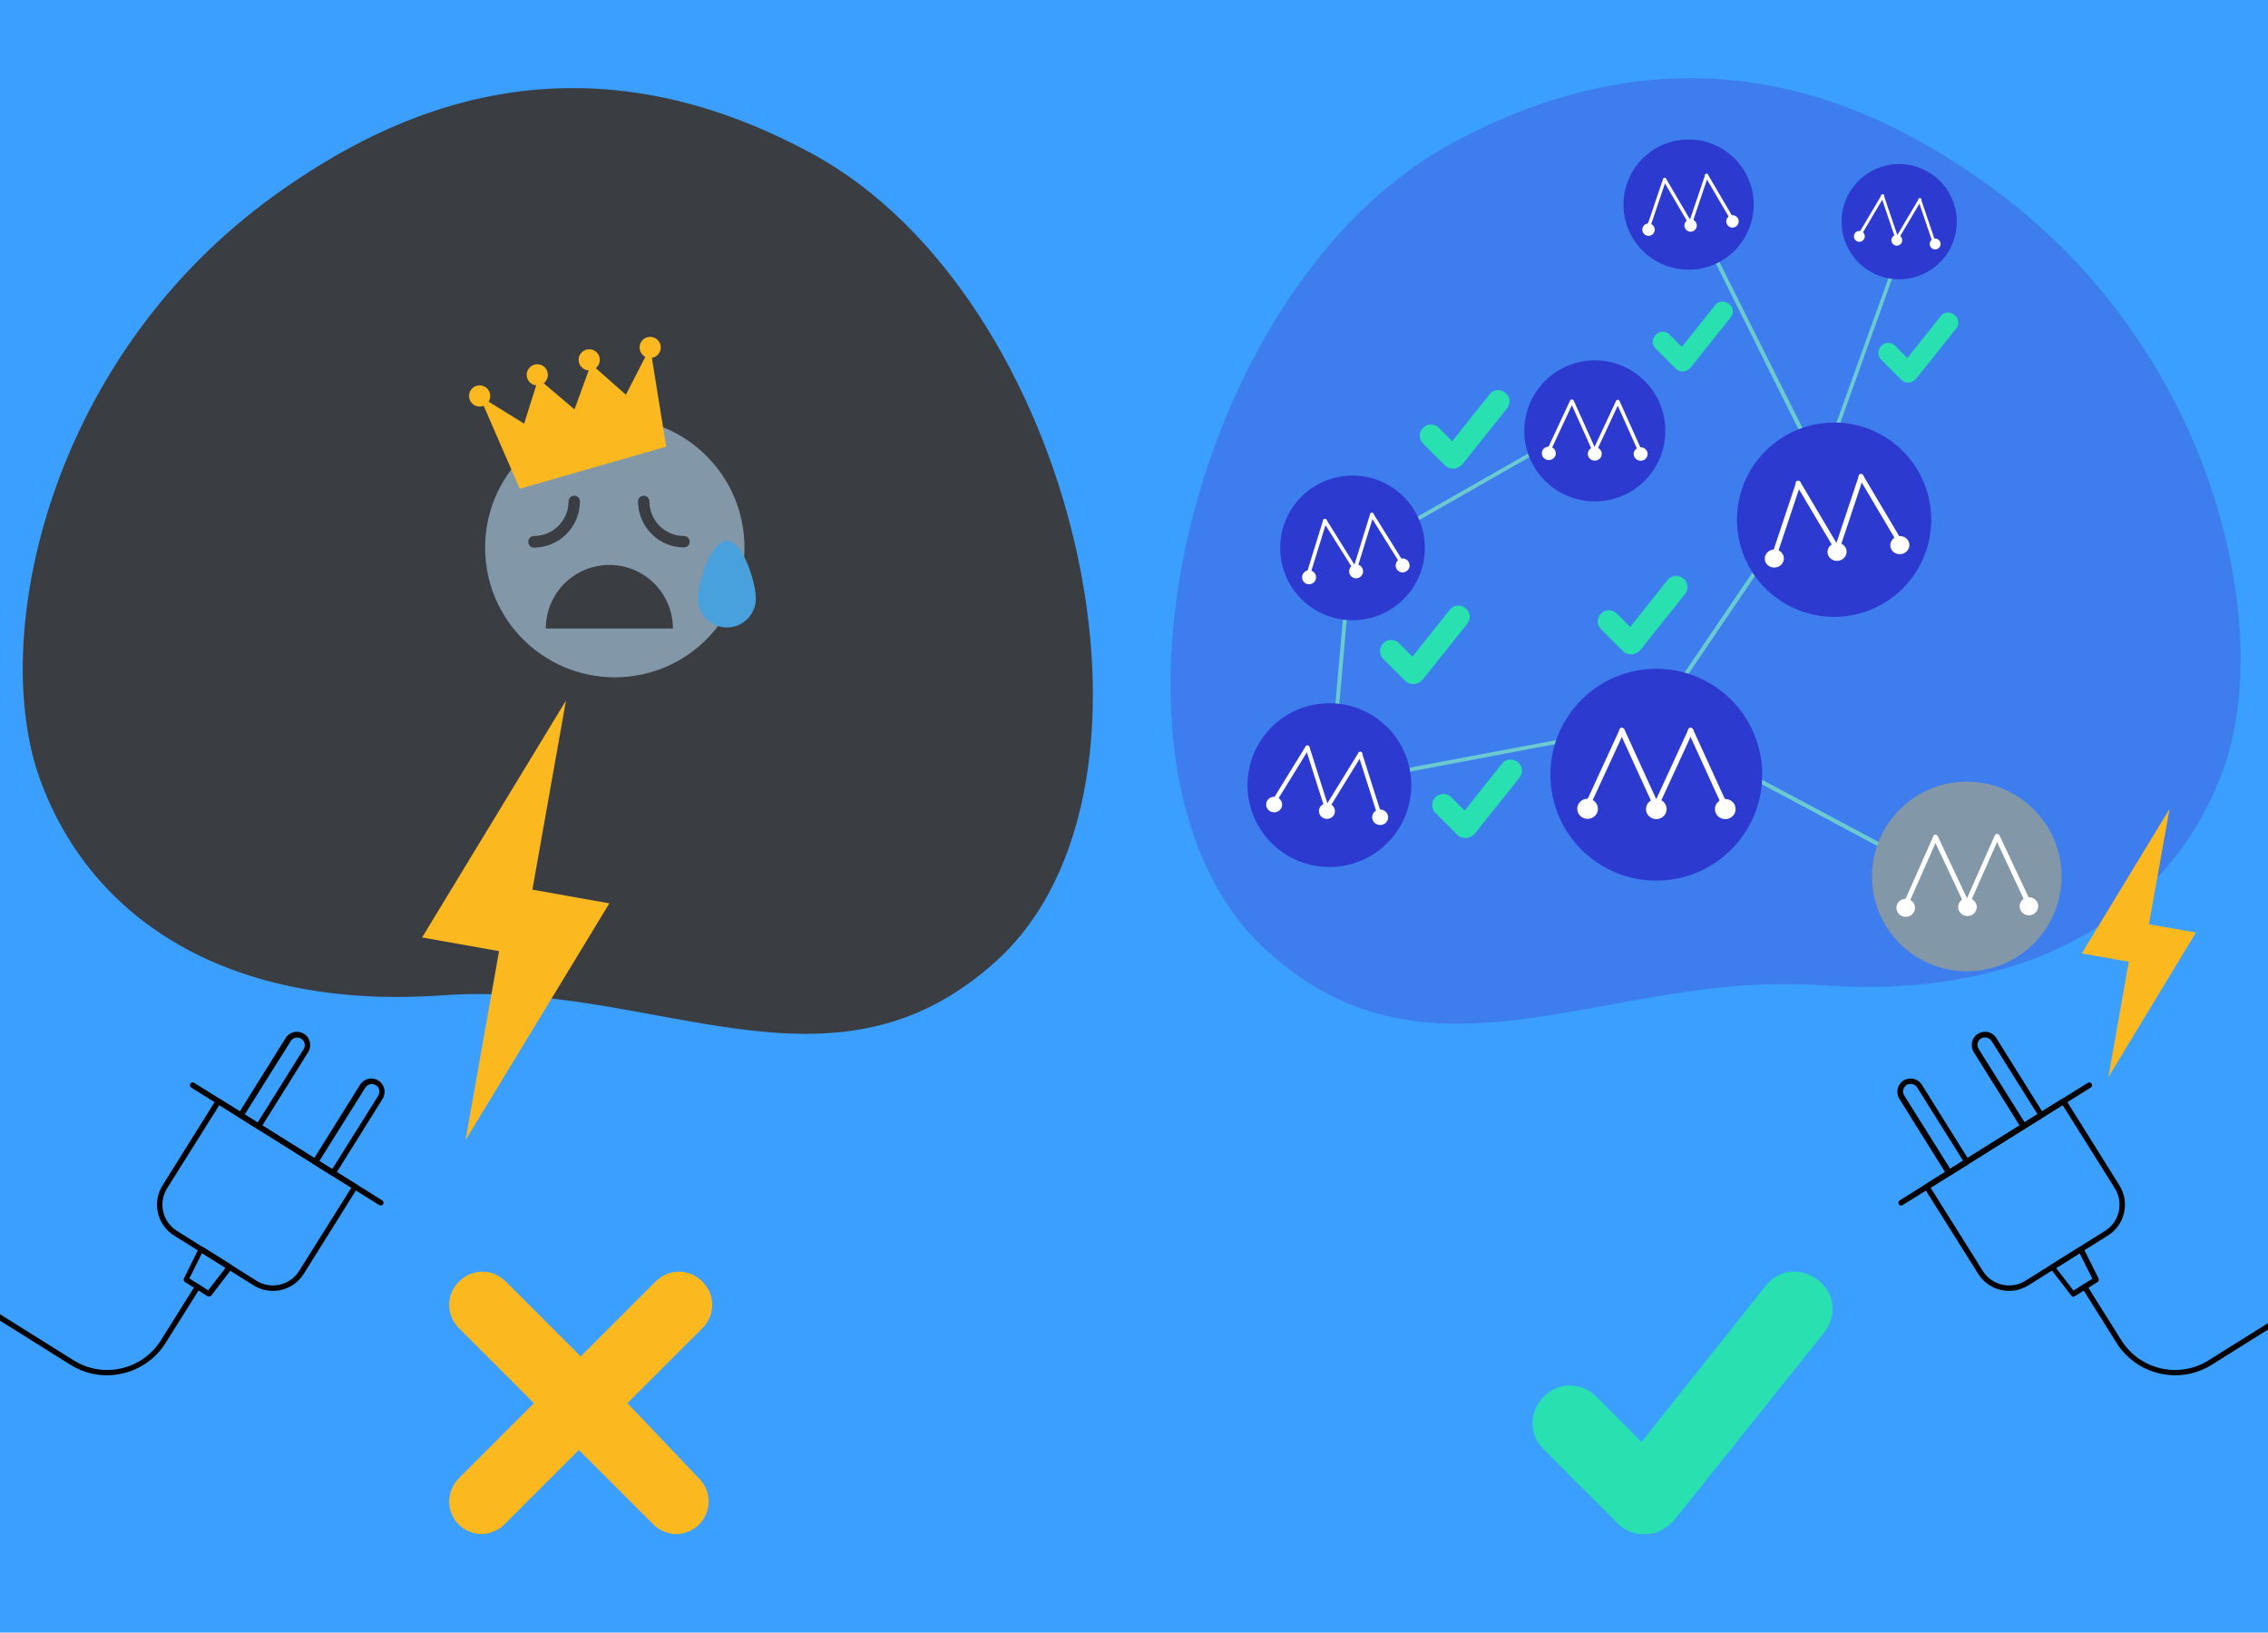 <?xml version="1.0" encoding="utf-8"?>
<!-- Generator: Adobe Illustrator 23.1.1, SVG Export Plug-In . SVG Version: 6.00 Build 0)  -->
<svg version="1.1" xmlns="http://www.w3.org/2000/svg" xmlns:xlink="http://www.w3.org/1999/xlink" x="0px" y="0px"
	 viewBox="0 0 878 632" style="enable-background:new 0 0 878 632;" xml:space="preserve">
<style type="text/css">
	.st0{fill:#3A9FFF;}
	.st1{fill:#3E7DED;}
	.st2{fill:#6BCAD0;}
	.st3{fill:#2C3ACF;}
	.st4{fill:#FFFFFF;}
	.st5{fill:#8298A8;}
	.st6{fill:#28E0B0;}
	.st7{fill:#3A3E42;}
	.st8{fill:#48A0DC;}
	.st9{fill:#FCB81F;}
</style>
<g id="Layer_3">
	<g id="bg">
		<g>
			<rect x="-10.3" y="-1" class="st0" width="904" height="642.1"/>
		</g>
	</g>
</g>
<g id="de">
	<g id="cloud_3_">
		<path class="st1" d="M490.6,368.2c64.1,58,132.1,7.3,214.2,13.2c82.1,5.9,135.8-28.7,155.8-83.2c20.1-54.6-2.7-163.5-91.4-226.9
			C724.4,39.1,653.5,6,562,55.5C460.1,110.6,415.7,300.5,490.6,368.2z"/>
	</g>
	<g id="m_1_">
		<g>
			<path class="st2" d="M514.1,304.7l7.9-89c0-0.4,0.4-0.7,0.8-0.7l0,0c0.4,0,0.7,0.4,0.7,0.8l-7.7,87l123.9-23.3
				c0.4-0.1,0.8,0.2,0.8,0.6c0.1,0.4-0.2,0.8-0.6,0.8L514.1,304.7z"/>
		</g>
		<g>
			<path class="st2" d="M734.4,331.5c-0.1,0-0.2,0-0.3-0.1l-94.8-50.6c0,0,0,0-0.1,0s-0.1-0.1-0.2-0.2l0,0c-0.1-0.1-0.1-0.2-0.1-0.3
				l0,0l0,0c0-0.1-0.1-0.2,0-0.3l0,0c0-0.1,0-0.1,0.1-0.2c0,0,0,0,0-0.1l65.6-96.7L653.2,79.8c-0.2-0.4-0.1-0.8,0.3-1s0.8-0.1,1,0.3
				l50.5,101l28.8-80c0.1-0.4,0.6-0.6,0.9-0.4c0.4,0.1,0.6,0.6,0.4,0.9l-29,80.7c-0.1,0.2-0.2,0.4-0.3,0.4l0.7,1.5l-0.3,0.3
				l-65.4,96.3l94.1,50.2c0.4,0.2,0.5,0.6,0.3,1C735.1,331.4,734.7,331.6,734.4,331.5z"/>
		</g>
		<g>
			<path class="st2" d="M523.5,128.6"/>
			<path class="st2" d="M523.5,214.4l97.1-55.4c0.4-0.2,0.8-0.1,1,0.2c0.2,0.4,0.1,0.8-0.2,1L522,217"/>
		</g>
		<g id="logo_18_">
			<g>
				<g>
					<g>
						
							<ellipse transform="matrix(0.994 -0.108 0.108 0.994 -29.877 57.557)" class="st3" cx="514.8" cy="303.8" rx="31.7" ry="31.7"/>
					</g>
				</g>
			</g>
			<g>
				<g>
					<g>
						<g>
							<g>
								<path class="st4" d="M533.3,315.7l-7.5-23.6c-0.1-0.4,0.1-0.9,0.5-1c0.4-0.1,0.9,0.1,1,0.5l7.5,23.6c0.1,0.4-0.1,0.9-0.5,1
									c-0.1,0-0.2,0.1-0.3,0C533.7,316.2,533.5,316,533.3,315.7z"/>
							</g>
						</g>
					</g>
					<g>
						<g>
							<g>
								<path class="st4" d="M513.2,313.6c-0.4-0.2-0.5-0.7-0.3-1.1l13-21.1c0.2-0.4,0.7-0.5,1.1-0.3c0.4,0.2,0.5,0.7,0.3,1.1
									l-13,21.1c-0.1,0.4-0.4,0.5-0.8,0.4C513.5,313.8,513.4,313.7,513.2,313.6z"/>
							</g>
						</g>
					</g>
					<g>
						<g>
							<g>
								<path class="st4" d="M512.9,313.2l-7.5-23.6c-0.1-0.4,0.1-0.9,0.5-1c0.4-0.1,0.9,0.1,1,0.5l7.5,23.6c0.1,0.4-0.1,0.9-0.5,1
									c-0.1,0-0.2,0.1-0.3,0C513.3,313.7,512.9,313.5,512.9,313.2z"/>
							</g>
						</g>
					</g>
					<g>
						<g>
							<g>
								<path class="st4" d="M492.7,311.2c-0.4-0.2-0.5-0.7-0.3-1.1l13-21.1c0.2-0.4,0.7-0.5,1.1-0.3c0.4,0.2,0.5,0.7,0.3,1.1
									l-13,21.1c-0.1,0.4-0.4,0.5-0.8,0.4C493,311.3,493,311.2,492.7,311.2z"/>
							</g>
						</g>
					</g>
				</g>
				<g>
					<g>
						<g>
							
								<ellipse transform="matrix(0.12 -0.993 0.993 0.12 155.916 808.76)" class="st4" cx="534.1" cy="316.5" rx="3" ry="3.1"/>
						</g>
					</g>
				</g>
				<g>
					<g>
						<g>
							
								<ellipse transform="matrix(0.12 -0.993 0.993 0.12 140.267 786.228)" class="st4" cx="513.5" cy="314" rx="3" ry="3.1"/>
						</g>
					</g>
				</g>
				<g>
					<g>
						<g>
							
								<ellipse transform="matrix(0.12 -0.993 0.993 0.12 124.761 763.724)" class="st4" cx="493.1" cy="311.5" rx="3" ry="3.1"/>
						</g>
					</g>
				</g>
			</g>
		</g>
		<g id="logo_17_">
			<g>
				<g>
					<g>
						<ellipse class="st3" cx="641.2" cy="299.9" rx="41" ry="41"/>
					</g>
				</g>
			</g>
			<g>
				<g>
					<g>
						<g>
							<g>
								<path class="st4" d="M666.8,312.3l-13.3-29.1c-0.2-0.5,0-1.1,0.5-1.4c0.5-0.2,1.1,0,1.4,0.5l13.3,29.1
									c0.2,0.5,0,1.1-0.5,1.4c-0.1,0-0.3,0.1-0.4,0.1C667.4,312.9,667,312.7,666.8,312.3z"/>
							</g>
						</g>
					</g>
					<g>
						<g>
							<g>
								<path class="st4" d="M640.7,312.8c-0.6-0.2-0.7-0.8-0.5-1.3l13.4-29.1c0.2-0.6,0.8-0.7,1.3-0.5c0.6,0.2,0.7,0.8,0.5,1.3
									l-13.4,29.1c-0.1,0.5-0.5,0.7-0.9,0.6C641.1,313,641,312.9,640.7,312.8z"/>
							</g>
						</g>
					</g>
					<g>
						<g>
							<g>
								<path class="st4" d="M640.2,312.3l-13.3-29.1c-0.2-0.5,0-1.1,0.5-1.4c0.5-0.2,1.1,0,1.4,0.5l13.3,29.1
									c0.2,0.5,0,1.1-0.5,1.4c-0.1,0-0.3,0.1-0.4,0.1C640.9,312.9,640.4,312.7,640.2,312.3z"/>
							</g>
						</g>
					</g>
					<g>
						<g>
							<g>
								<path class="st4" d="M614.1,312.8c-0.6-0.2-0.7-0.8-0.5-1.3l13.4-29.1c0.2-0.6,0.8-0.7,1.3-0.5c0.6,0.2,0.7,0.8,0.5,1.3
									l-13.4,29.1c-0.1,0.5-0.5,0.7-0.9,0.6C614.4,312.9,614.3,312.8,614.1,312.8z"/>
							</g>
						</g>
					</g>
				</g>
				<g>
					<g>
						<g>
							<ellipse class="st4" cx="667.9" cy="313.2" rx="4" ry="3.9"/>
						</g>
					</g>
				</g>
				<g>
					<g>
						<g>
							<ellipse class="st4" cx="641.2" cy="313.2" rx="4" ry="3.9"/>
						</g>
					</g>
				</g>
				<g>
					<g>
						<g>
							<ellipse class="st4" cx="614.6" cy="313.1" rx="4" ry="3.9"/>
						</g>
					</g>
				</g>
			</g>
		</g>
		<g id="logo_16_">
			<g>
				<g>
					<g>
						<ellipse class="st3" cx="617.4" cy="166.8" rx="27.3" ry="27.3"/>
					</g>
				</g>
			</g>
			<g>
				<g>
					<g>
						<g>
							<g>
								<path class="st4" d="M634.4,175.2l-8.7-19.4c-0.1-0.3,0-0.7,0.4-0.9c0.3-0.1,0.7,0,0.9,0.4l8.7,19.4c0.1,0.3,0,0.7-0.4,0.9
									c-0.1,0-0.2,0.1-0.2,0.1C634.8,175.6,634.6,175.4,634.4,175.2z"/>
							</g>
						</g>
					</g>
					<g>
						<g>
							<g>
								<path class="st4" d="M617,175.4c-0.4-0.1-0.5-0.6-0.4-0.9l9-19.3c0.1-0.4,0.6-0.5,0.9-0.4c0.4,0.1,0.5,0.6,0.4,0.9l-9,19.3
									c-0.1,0.3-0.3,0.4-0.6,0.4C617.2,175.5,617.2,175.4,617,175.4z"/>
							</g>
						</g>
					</g>
					<g>
						<g>
							<g>
								<path class="st4" d="M616.7,175.1l-8.7-19.4c-0.1-0.3,0-0.7,0.4-0.9c0.3-0.1,0.7,0,0.9,0.4l8.7,19.4c0.1,0.3,0,0.7-0.4,0.9
									c-0.1,0-0.2,0.1-0.2,0.1C617.1,175.4,616.8,175.3,616.7,175.1z"/>
							</g>
						</g>
					</g>
					<g>
						<g>
							<g>
								<path class="st4" d="M599.2,175.3c-0.4-0.1-0.5-0.6-0.4-0.9l9-19.3c0.1-0.4,0.6-0.5,0.9-0.4c0.4,0.1,0.5,0.6,0.4,0.9
									l-9,19.3c-0.1,0.3-0.3,0.4-0.6,0.4C599.5,175.4,599.4,175.3,599.2,175.3z"/>
							</g>
						</g>
					</g>
				</g>
				<g>
					<g>
						<g>
							
								<ellipse transform="matrix(6.686267e-03 -1 1 6.686267e-03 455.096 809.683)" class="st4" cx="635.1" cy="175.8" rx="2.6" ry="2.7"/>
						</g>
					</g>
				</g>
				<g>
					<g>
						<g>
							
								<ellipse transform="matrix(6.686267e-03 -1 1 6.686267e-03 437.549 791.836)" class="st4" cx="617.3" cy="175.7" rx="2.6" ry="2.7"/>
						</g>
					</g>
				</g>
				<g>
					<g>
						<g>
							
								<ellipse transform="matrix(6.686267e-03 -1 1 6.686267e-03 420.083 773.922)" class="st4" cx="599.6" cy="175.5" rx="2.6" ry="2.7"/>
						</g>
					</g>
				</g>
			</g>
		</g>
		<g id="logo_15_">
			<g>
				<g>
					<g>
						<ellipse class="st3" cx="523.6" cy="212.1" rx="28" ry="28"/>
					</g>
				</g>
			</g>
			<g>
				<g>
					<g>
						<g>
							<g>
								<path class="st4" d="M542.1,218.3l-11.6-18.6c-0.2-0.3-0.1-0.8,0.2-1c0.3-0.2,0.8-0.1,1,0.2l11.6,18.6
									c0.2,0.3,0.1,0.8-0.2,1c-0.1,0-0.2,0.1-0.3,0.1C542.5,218.7,542.3,218.5,542.1,218.3z"/>
							</g>
						</g>
					</g>
					<g>
						<g>
							<g>
								<path class="st4" d="M524.4,220.9c-0.4-0.1-0.6-0.5-0.5-0.9l6.5-21c0.1-0.4,0.5-0.6,0.9-0.5c0.4,0.1,0.6,0.5,0.5,0.9
									l-6.5,21c0,0.3-0.3,0.5-0.5,0.5C524.6,221,524.5,221,524.4,220.9z"/>
							</g>
						</g>
					</g>
					<g>
						<g>
							<g>
								<path class="st4" d="M524,220.6L512.3,202c-0.2-0.3-0.1-0.8,0.2-1c0.3-0.2,0.8-0.1,1,0.2l11.6,18.6c0.2,0.3,0.1,0.8-0.2,1
									c-0.1,0-0.2,0.1-0.3,0.1C524.5,221,524.2,220.9,524,220.6z"/>
							</g>
						</g>
					</g>
					<g>
						<g>
							<g>
								<path class="st4" d="M506.2,223.3c-0.4-0.1-0.6-0.5-0.5-0.9l6.5-21c0.1-0.4,0.5-0.6,0.9-0.5c0.4,0.1,0.6,0.5,0.5,0.9
									l-6.5,21c0,0.3-0.3,0.5-0.5,0.5C506.6,223.4,506.5,223.3,506.2,223.3z"/>
							</g>
						</g>
					</g>
				</g>
				<g>
					<g>
						<g>
							
								<ellipse transform="matrix(0.992 -0.129 0.129 0.992 -23.692 71.857)" class="st4" cx="542.8" cy="218.8" rx="2.7" ry="2.7"/>
						</g>
					</g>
				</g>
				<g>
					<g>
						<g>
							
								<ellipse transform="matrix(0.992 -0.129 0.129 0.992 -24.141 69.546)" class="st4" cx="524.8" cy="221.1" rx="2.7" ry="2.7"/>
						</g>
					</g>
				</g>
				<g>
					<g>
						<g>
							
								<ellipse transform="matrix(0.992 -0.129 0.129 0.992 -24.592 67.224)" class="st4" cx="506.6" cy="223.4" rx="2.7" ry="2.7"/>
						</g>
					</g>
				</g>
			</g>
		</g>
		<g id="logo_14_">
		</g>
		<g id="logo_13_">
			<g>
				<g>
					<g>
						<ellipse class="st3" cx="653.7" cy="79.2" rx="25.2" ry="25.2"/>
					</g>
				</g>
			</g>
			<g>
				<g>
					<g>
						<g>
							<g>
								<path class="st4" d="M670,85.2l-9.9-16.9c-0.2-0.3-0.1-0.7,0.2-0.9c0.3-0.2,0.7-0.1,0.9,0.2l9.9,16.9
									c0.2,0.3,0.1,0.7-0.2,0.9c-0.1,0-0.2,0.1-0.2,0.1C670.4,85.5,670.2,85.4,670,85.2z"/>
							</g>
						</g>
					</g>
					<g>
						<g>
							<g>
								<path class="st4" d="M654.2,87.1c-0.4-0.1-0.5-0.5-0.4-0.8l6.3-18.6c0.1-0.4,0.5-0.5,0.8-0.4c0.4,0.1,0.5,0.5,0.4,0.8
									l-6.3,18.6c0,0.3-0.3,0.4-0.5,0.5C654.4,87.2,654.3,87.1,654.2,87.1z"/>
							</g>
						</g>
					</g>
					<g>
						<g>
							<g>
								<path class="st4" d="M653.8,86.8l-9.9-16.9c-0.2-0.3-0.1-0.7,0.2-0.9c0.3-0.2,0.7-0.1,0.9,0.2l9.9,16.9
									c0.2,0.3,0.1,0.7-0.2,0.9c-0.1,0-0.2,0.1-0.2,0.1C654.2,87.2,653.9,87.1,653.8,86.8z"/>
							</g>
						</g>
					</g>
					<g>
						<g>
							<g>
								<path class="st4" d="M637.9,88.7c-0.4-0.1-0.5-0.5-0.4-0.8l6.3-18.6c0.1-0.4,0.5-0.5,0.8-0.4c0.4,0.1,0.5,0.5,0.4,0.8
									l-6.3,18.6c0,0.3-0.3,0.4-0.5,0.5C638.1,88.8,638,88.8,637.9,88.7z"/>
							</g>
						</g>
					</g>
				</g>
				<g>
					<g>
						<g>
							
								<ellipse transform="matrix(0.995 -9.961254e-02 9.961254e-02 0.995 -5.197 67.237)" class="st4" cx="670.7" cy="85.7" rx="2.4" ry="2.4"/>
						</g>
					</g>
				</g>
				<g>
					<g>
						<g>
							
								<ellipse transform="matrix(0.995 -9.961254e-02 9.961254e-02 0.995 -5.445 65.631)" class="st4" cx="654.5" cy="87.3" rx="2.4" ry="2.4"/>
						</g>
					</g>
				</g>
				<g>
					<g>
						<g>
							
								<ellipse transform="matrix(0.995 -9.961254e-02 9.961254e-02 0.995 -5.679 64.016)" class="st4" cx="638.2" cy="88.9" rx="2.4" ry="2.4"/>
						</g>
					</g>
				</g>
			</g>
		</g>
		<g id="logo_12_">
			<g>
				<g>
					<g>
						<ellipse class="st5" cx="761.4" cy="339.3" rx="36.7" ry="36.7"/>
					</g>
				</g>
			</g>
			<g>
				<g>
					<g>
						<g>
							<g>
								<path class="st4" d="M784.4,350.1l-12.1-25.9c-0.2-0.5,0-1,0.4-1.3c0.5-0.2,1,0,1.3,0.4l12.2,25.9c0.2,0.5,0,1-0.4,1.3
									c-0.1,0-0.2,0.1-0.3,0.1C785,350.6,784.6,350.5,784.4,350.1z"/>
							</g>
						</g>
					</g>
					<g>
						<g>
							<g>
								<path class="st4" d="M761.1,350.9c-0.5-0.2-0.7-0.8-0.5-1.2l11.6-26.2c0.2-0.5,0.8-0.7,1.2-0.5c0.5,0.2,0.7,0.8,0.5,1.2
									l-11.6,26.2c0,0.4-0.4,0.6-0.8,0.6C761.5,350.9,761.4,350.9,761.1,350.9z"/>
							</g>
						</g>
					</g>
					<g>
						<g>
							<g>
								<path class="st4" d="M760.6,350.4l-12.2-25.9c-0.2-0.5,0-1,0.4-1.3c0.5-0.2,1,0,1.3,0.4l12.2,25.9c0.2,0.5,0,1-0.4,1.3
									c-0.1,0-0.2,0.1-0.3,0.1C761.3,350.9,760.8,350.7,760.6,350.4z"/>
							</g>
						</g>
					</g>
					<g>
						<g>
							<g>
								<path class="st4" d="M737.3,351.2c-0.5-0.2-0.7-0.8-0.5-1.2l11.6-26.2c0.2-0.5,0.8-0.7,1.2-0.5c0.5,0.2,0.7,0.8,0.5,1.2
									l-11.6,26.2c0,0.4-0.4,0.6-0.8,0.6C737.6,351.2,737.5,351.2,737.3,351.2z"/>
							</g>
						</g>
					</g>
				</g>
				<g>
					<g>
						<g>
							
								<ellipse transform="matrix(1 -1.172340e-02 1.172340e-02 1 -4.059 9.232)" class="st4" cx="785.4" cy="350.8" rx="3.6" ry="3.5"/>
						</g>
					</g>
				</g>
				<g>
					<g>
						<g>
							
								<ellipse transform="matrix(1 -1.172340e-02 1.172340e-02 1 -4.064 8.952)" class="st4" cx="761.6" cy="351.1" rx="3.6" ry="3.5"/>
						</g>
					</g>
				</g>
				<g>
					<g>
						<g>
							
								<ellipse transform="matrix(1 -1.172340e-02 1.172340e-02 1 -4.069 8.673)" class="st4" cx="737.7" cy="351.4" rx="3.6" ry="3.5"/>
						</g>
					</g>
				</g>
			</g>
		</g>
		<g id="logo_11_">
			<g>
				<g>
					<g>
						
							<ellipse transform="matrix(0.992 -0.127 0.127 0.992 -19.787 91.457)" class="st3" cx="709.9" cy="201.5" rx="37.6" ry="37.6"/>
					</g>
				</g>
			</g>
			<g>
				<g>
					<g>
						<g>
							<g>
								<path class="st4" d="M734.6,210.2l-15-25.3c-0.3-0.4-0.1-1,0.3-1.3c0.4-0.3,1-0.1,1.3,0.3l15,25.3c0.3,0.4,0.1,1-0.3,1.3
									c-0.1,0-0.2,0.1-0.3,0.1C735.2,210.7,734.9,210.6,734.6,210.2z"/>
							</g>
						</g>
					</g>
					<g>
						<g>
							<g>
								<path class="st4" d="M710.9,213.3c-0.6-0.2-0.7-0.7-0.6-1.2l9.3-27.9c0.2-0.6,0.7-0.7,1.2-0.6c0.6,0.2,0.7,0.7,0.6,1.2
									l-9.3,27.9c-0.1,0.5-0.4,0.6-0.8,0.6C711.3,213.4,711.1,213.3,710.9,213.3z"/>
							</g>
						</g>
					</g>
					<g>
						<g>
							<g>
								<path class="st4" d="M710.3,212.8l-15-25.3c-0.3-0.4-0.1-1,0.3-1.3c0.4-0.3,1-0.1,1.3,0.3l15,25.3c0.3,0.4,0.1,1-0.3,1.3
									c-0.1,0-0.2,0.1-0.3,0.1C711,213.3,710.6,213.2,710.3,212.8z"/>
							</g>
						</g>
					</g>
					<g>
						<g>
							<g>
								<path class="st4" d="M686.6,215.9c-0.6-0.2-0.7-0.7-0.6-1.2l9.3-27.9c0.2-0.6,0.7-0.7,1.2-0.6c0.6,0.2,0.7,0.7,0.6,1.2
									l-9.3,27.8c-0.1,0.5-0.4,0.6-0.8,0.6C687,216,686.8,215.9,686.6,215.9z"/>
							</g>
						</g>
					</g>
				</g>
				<g>
					<g>
						<g>
							
								<ellipse transform="matrix(0.994 -0.107 0.107 0.994 -18.374 80.115)" class="st4" cx="735.7" cy="210.9" rx="3.7" ry="3.5"/>
						</g>
					</g>
				</g>
				<g>
					<g>
						<g>
							
								<ellipse transform="matrix(0.994 -0.107 0.107 0.994 -18.799 77.524)" class="st4" cx="711.4" cy="213.5" rx="3.7" ry="3.5"/>
						</g>
					</g>
				</g>
				<g>
					<g>
						<g>
							
								<ellipse transform="matrix(0.994 -0.107 0.107 0.994 -19.213 74.929)" class="st4" cx="687.1" cy="216.1" rx="3.7" ry="3.5"/>
						</g>
					</g>
				</g>
			</g>
		</g>
		<g id="logo_7_">
			<g>
				<g>
					<g>
						
							<ellipse transform="matrix(0.263 -0.965 0.965 0.263 459.119 772.52)" class="st3" cx="735" cy="85.8" rx="22.3" ry="22.3"/>
					</g>
				</g>
			</g>
			<g>
				<g>
					<g>
						<g>
							<g>
								<path class="st4" d="M748.2,94l-5.6-16.5c-0.1-0.3,0.1-0.6,0.4-0.7c0.3-0.1,0.6,0.1,0.7,0.4l5.6,16.5
									c0.1,0.3-0.1,0.6-0.4,0.7c-0.1,0-0.2,0.1-0.2,0.1C748.6,94.4,748.4,94.2,748.2,94z"/>
							</g>
						</g>
					</g>
					<g>
						<g>
							<g>
								<path class="st4" d="M734.1,92.8c-0.3-0.1-0.3-0.6-0.2-0.8l8.9-15c0.1-0.3,0.6-0.3,0.8-0.2c0.3,0.1,0.3,0.6,0.2,0.8l-8.9,15
									c-0.1,0.2-0.3,0.3-0.6,0.3C734.3,92.9,734.2,92.8,734.1,92.8z"/>
							</g>
						</g>
					</g>
					<g>
						<g>
							<g>
								<path class="st4" d="M733.8,92.5L728.2,76c-0.1-0.3,0.1-0.6,0.4-0.7c0.3-0.1,0.6,0.1,0.7,0.4l5.6,16.5
									c0.1,0.3-0.1,0.6-0.4,0.7c-0.1,0-0.2,0.1-0.2,0.1C734.2,92.8,733.9,92.7,733.8,92.5z"/>
							</g>
						</g>
					</g>
					<g>
						<g>
							<g>
								<path class="st4" d="M719.7,91.3c-0.3-0.1-0.3-0.6-0.2-0.8l8.9-15c0.1-0.3,0.6-0.3,0.8-0.2c0.3,0.1,0.3,0.6,0.2,0.8l-8.9,15
									c-0.1,0.2-0.3,0.3-0.6,0.3C719.8,91.4,719.7,91.4,719.7,91.3z"/>
							</g>
						</g>
					</g>
				</g>
				<g>
					<g>
						<g>
							
								<ellipse transform="matrix(0.102 -0.995 0.995 0.102 578.742 829.87)" class="st4" cx="748.8" cy="94.5" rx="2.1" ry="2.1"/>
						</g>
					</g>
				</g>
				<g>
					<g>
						<g>
							<ellipse class="st4" cx="734.3" cy="93" rx="2.1" ry="2.1"/>
						</g>
					</g>
				</g>
				<g>
					<g>
						<g>
							<ellipse class="st4" cx="719.8" cy="91.5" rx="2.1" ry="2.1"/>
						</g>
					</g>
				</g>
			</g>
		</g>
	</g>
	<path class="st6" d="M636.3,593.9h0.7c4.4,0,8-2.2,10.9-5.1l58.2-72.8c5.1-6.6,4.4-15.3-2.2-20.4c-6.6-5.1-15.3-4.4-20.4,2.2
		l-48,60.4l-17.5-17.5c-5.8-5.8-14.6-5.8-20.4,0c-5.8,5.8-5.8,14.6,0,20.4l29.1,29.1C629.1,592.5,632.7,593.9,636.3,593.9
		L636.3,593.9z"/>
	<path class="st6" d="M562.5,181.4h0.2c1.3,0,2.4-0.7,3.3-1.5l17.4-21.8c1.5-2,1.3-4.6-0.7-6.1c-2-1.5-4.6-1.3-6.1,0.7l-14.4,18.1
		l-5.2-5.2c-1.7-1.7-4.4-1.7-6.1,0c-1.7,1.7-1.7,4.4,0,6.1l8.7,8.7C560.3,181,561.4,181.4,562.5,181.4L562.5,181.4z"/>
	<path class="st6" d="M567.3,324.4h0.2c1.3,0,2.4-0.7,3.3-1.5l17.4-21.8c1.5-2,1.3-4.6-0.7-6.1c-2-1.5-4.6-1.3-6.1,0.7l-14.4,18.1
		l-5.2-5.2c-1.7-1.7-4.4-1.7-6.1,0s-1.7,4.4,0,6.1l8.7,8.7C565.1,324,566.2,324.4,567.3,324.4L567.3,324.4z"/>
	<path class="st6" d="M547.1,264.8h0.2c1.3,0,2.4-0.7,3.3-1.5l17.4-21.8c1.5-2,1.3-4.6-0.7-6.1c-2-1.5-4.6-1.3-6.1,0.7l-14.4,18.1
		l-5.2-5.2c-1.7-1.7-4.4-1.7-6.1,0c-1.7,1.7-1.7,4.4,0,6.1l8.7,8.7C544.9,264.4,546,264.8,547.1,264.8L547.1,264.8z"/>
	<path class="st6" d="M631.4,253.3h0.2c1.3,0,2.4-0.7,3.3-1.5l17.4-21.8c1.5-2,1.3-4.6-0.7-6.1c-2-1.5-4.6-1.3-6.1,0.7l-14.4,18.1
		l-5.2-5.2c-1.7-1.7-4.4-1.7-6.1,0c-1.7,1.7-1.7,4.4,0,6.1l8.7,8.7C629.2,252.9,630.3,253.3,631.4,253.3L631.4,253.3z"/>
	<path class="st6" d="M651.3,143.8h0.2c1.2,0,2.1-0.6,2.9-1.4l15.5-19.4c1.4-1.7,1.2-4.1-0.6-5.4s-4.1-1.2-5.4,0.6l-12.8,16.1
		l-4.7-4.7c-1.6-1.6-3.9-1.6-5.4,0c-1.6,1.6-1.6,3.9,0,5.4l7.8,7.8C649.4,143.4,650.4,143.8,651.3,143.8L651.3,143.8z"/>
	<path class="st6" d="M738.6,148.1h0.2c1.2,0,2.1-0.6,2.9-1.4l15.5-19.4c1.4-1.7,1.2-4.1-0.6-5.4c-1.7-1.4-4.1-1.2-5.4,0.6
		l-12.8,16.1l-4.7-4.7c-1.6-1.6-3.9-1.6-5.4,0s-1.6,3.9,0,5.4l7.8,7.8C736.6,147.7,737.6,148.1,738.6,148.1L738.6,148.1z"/>
</g>
<g id="cen">
	<g id="cloud_1_">
		<path class="st7" d="M385.6,372.1c-64.1,58-132.1,7.3-214.2,13.2C89.3,391.1,35.6,356.6,15.6,302c-20.1-54.6,2.7-163.5,91.4-226.9
			C151.8,43,222.7,9.8,314.2,59.4C416.2,114.5,460.5,304.4,385.6,372.1z"/>
	</g>
	<g>
		<g>
			<circle class="st5" cx="238" cy="212" r="50.2"/>
			<path class="st7" d="M211.3,243.3c0-13.6,11-24.6,24.6-24.6c13.6,0,24.6,11,24.6,24.6H211.3z"/>
			<path class="st8" d="M270.2,231.7L270.2,231.7c0-6.2,5-22.4,11.2-22.4l0,0c6.2,0,11.2,16.2,11.2,22.4l0,0c0,6.2-5,11.2-11.2,11.2
				l0,0C275.3,242.9,270.2,237.9,270.2,231.7z"/>
			<path class="st7" d="M204.5,209.7c0-1.2,1-2.2,2.2-2.2c7.4,0,13.4-6,13.4-13.4c0-1.2,1-2.2,2.2-2.2c1.2,0,2.2,1,2.2,2.2
				c0,9.9-8,17.9-17.9,17.9C205.5,212,204.5,211,204.5,209.7z"/>
			<path class="st7" d="M247,194.1c0-1.2,1-2.2,2.2-2.2s2.2,1,2.2,2.2c0,7.4,6,13.4,13.4,13.4c1.2,0,2.2,1,2.2,2.2s-1,2.2-2.2,2.2
				C255.1,212,247,203.9,247,194.1z"/>
		</g>
		<path class="st9" d="M185.6,153.3l15.6,35.9l56.7-16.3l-6.2-38.4l-9.4,18.3l-13.5-11.9l-6.4,17.6l-14-11.9l-5.5,17.4L185.6,153.3z
			"/>
		
			<ellipse transform="matrix(0.962 -0.274 0.274 0.962 -34.874 56.661)" class="st9" cx="185.6" cy="153.3" rx="4.1" ry="4.1"/>
		<ellipse class="st9" cx="208" cy="145.1" rx="4.1" ry="4.1"/>
		<ellipse class="st9" cx="228.1" cy="139.3" rx="4.1" ry="4.1"/>
		<ellipse class="st9" cx="251.7" cy="134.5" rx="4.1" ry="4.1"/>
	</g>
	<path class="st9" d="M242.9,543.2l29-29c5.1-5.1,5.1-13,0-18.1c-5.1-5.1-13-5.1-18.1,0l-29,29l-29-29c-5.1-5.1-13-5.1-18.1,0
		c-5.1,5.1-5.1,13,0,18.1l29,29l-29,29c-5.1,5.1-5.1,13,0,18.1c2.2,2.2,5.8,3.6,8.7,3.6c2.9,0,6.5-1.4,8.7-3.6l29-29l29,29
		c2.2,2.2,5.8,3.6,8.7,3.6c2.9,0,6.5-1.4,8.7-3.6c5.1-5.1,5.1-13,0-18.1L242.9,543.2L242.9,543.2z"/>
	<g>
		<polygon class="st9" points="235.9,349.7 206.1,344.4 219.1,271.2 163.4,362.9 193.2,368.2 180.2,441.4 		"/>
	</g>
	<g id="plug_3_">
		<g>
			<g>
				<path d="M85.1,425.4l52.9,33.1c0.5,0.3,0.7,1,0.3,1.5l-20.7,33.1c-4.1,6.6-12.8,8.6-19.4,4.5l-30.8-19.3
					c-6.6-4.1-8.6-12.8-4.5-19.4l20.7-33.1C84,425.3,84.6,425.1,85.1,425.4z M136,459.8l-51.1-32L64.7,460c-3.5,5.6-1.8,13,3.8,16.5
					l30.8,19.3c5.6,3.5,13,1.8,16.5-3.8L136,459.8z"/>
			</g>
			<g>
				<path d="M73.7,419.5c-0.3,0.5-0.2,1.2,0.3,1.5l72.8,45.5c0.5,0.3,1.2,0.2,1.5-0.3c0.3-0.5,0.2-1.2-0.3-1.5l-72.8-45.5
					C74.7,418.9,74,419,73.7,419.5z"/>
			</g>
			<g>
				<path d="M146.5,418.3c2.4,1.5,3.1,4.7,1.6,7.1l-18.3,29.3c-0.3,0.5-1,0.6-1.5,0.3l-6.9-4.3c-0.5-0.3-0.7-1-0.3-1.5l18.3-29.3
					C140.9,417.5,144.1,416.8,146.5,418.3z M128.6,452.6l17.8-28.4c0.9-1.4,0.5-3.3-0.9-4.1c-1.4-0.9-3.3-0.4-4.1,1l-17.8,28.4
					L128.6,452.6z"/>
			</g>
			<g>
				<path d="M117.7,400.2c2.4,1.5,3.1,4.7,1.6,7.1l-18.3,29.3c-0.3,0.5-1,0.7-1.5,0.3l-6.9-4.3c-0.5-0.3-0.7-1-0.3-1.5l18.3-29.3
					C112.1,399.4,115.3,398.7,117.7,400.2z M99.7,434.6l17.8-28.4c0.9-1.4,0.5-3.3-0.9-4.1c-1.4-0.9-3.3-0.4-4.1,1l-17.8,28.4
					L99.7,434.6z"/>
			</g>
			<g>
				<path d="M77.6,482.6c0.3-0.1,0.6,0,0.9,0.1l11,6.9c0.3,0.2,0.4,0.4,0.5,0.7c0.1,0.3,0,0.6-0.2,0.8l-8,10.4
					c-0.3,0.4-0.9,0.5-1.4,0.3l-8.8-5.5c-0.5-0.3-0.6-0.9-0.4-1.4l5.8-11.7c0,0,0-0.1,0.1-0.1C77.1,482.8,77.3,482.7,77.6,482.6z
					 M80.6,499.5l6.7-8.7l-9.1-5.7l-4.9,9.8L80.6,499.5z"/>
			</g>
		</g>
		<g>
			<path d="M77.4,498.7l-13.3,21.2c-7.8,12.4-24.3,16.2-36.7,8.5l-37.7-23.6l1.1-1.8l37.7,23.6c11.5,7.2,26.6,3.7,33.8-7.8
				l13.3-21.2c0.3-0.5,1-0.7,1.5-0.3S77.7,498.2,77.4,498.7z"/>
		</g>
	</g>
	<g id="plug_2_">
		<g>
			<g>
				<path d="M799.8,425.8l20.7,33.1c4.1,6.6,2.1,15.3-4.5,19.4l-30.8,19.3c-6.6,4.1-15.3,2.1-19.4-4.5L745,460
					c-0.3-0.5-0.2-1.2,0.3-1.5l52.9-33.1C798.8,425.1,799.5,425.3,799.8,425.8z M767.6,492c3.5,5.6,10.9,7.3,16.5,3.8l30.8-19.3
					c5.6-3.5,7.3-10.9,3.8-16.5l-20.2-32.2l-51.1,32L767.6,492z"/>
			</g>
			<g>
				<path d="M809.7,419.5c0.3,0.5,0.2,1.2-0.3,1.5l-72.8,45.5c-0.5,0.3-1.2,0.2-1.5-0.3c-0.3-0.5-0.2-1.2,0.3-1.5l72.8-45.5
					C808.7,418.9,809.4,419,809.7,419.5z"/>
			</g>
			<g>
				<path d="M744,419.9l18.3,29.3c0.3,0.5,0.2,1.2-0.3,1.5l-6.9,4.3c-0.5,0.3-1.2,0.2-1.5-0.3l-18.3-29.3c-1.5-2.4-0.8-5.6,1.6-7.1
					C739.3,416.8,742.5,417.5,744,419.9z M760,449.4L742.2,421c-0.9-1.4-2.7-1.8-4.1-1c-1.4,0.9-1.8,2.7-0.9,4.1l17.8,28.4
					L760,449.4z"/>
			</g>
			<g>
				<path d="M772.8,401.8l18.3,29.3c0.3,0.5,0.2,1.2-0.3,1.5l-6.9,4.3c-0.5,0.3-1.2,0.2-1.5-0.3l-18.3-29.3
					c-1.5-2.4-0.8-5.6,1.6-7.1C768.2,398.7,771.3,399.4,772.8,401.8z M788.8,431.4L771,403c-0.9-1.4-2.7-1.8-4.1-1
					c-1.4,0.9-1.8,2.7-0.9,4.1l17.8,28.4L788.8,431.4z"/>
			</g>
			<g>
				<path d="M806.5,483.1C806.5,483.1,806.5,483.1,806.5,483.1l5.9,11.8c0.2,0.5,0.1,1.1-0.4,1.4l-8.8,5.5c-0.5,0.3-1.1,0.2-1.4-0.3
					l-8-10.4c-0.2-0.2-0.3-0.5-0.2-0.8c0.1-0.3,0.2-0.6,0.5-0.7l11-6.9c0.3-0.2,0.6-0.2,0.9-0.1
					C806.1,482.7,806.3,482.8,806.5,483.1z M810,495l-4.9-9.8l-9.1,5.7l6.7,8.7L810,495z"/>
			</g>
		</g>
		<g>
			<path d="M806.1,498.7l13.3,21.2c7.8,12.4,24.3,16.2,36.7,8.5l37.7-23.6l-1.1-1.8l-37.7,23.6c-11.5,7.2-26.6,3.7-33.8-7.8
				l-13.3-21.2c-0.3-0.5-1-0.7-1.5-0.3S805.8,498.2,806.1,498.7z"/>
		</g>
	</g>
	<g>
		<polygon class="st9" points="850.1,361 831.9,357.8 839.9,313.1 805.9,369.1 824.1,372.3 816.2,417 		"/>
	</g>
</g>
</svg>
